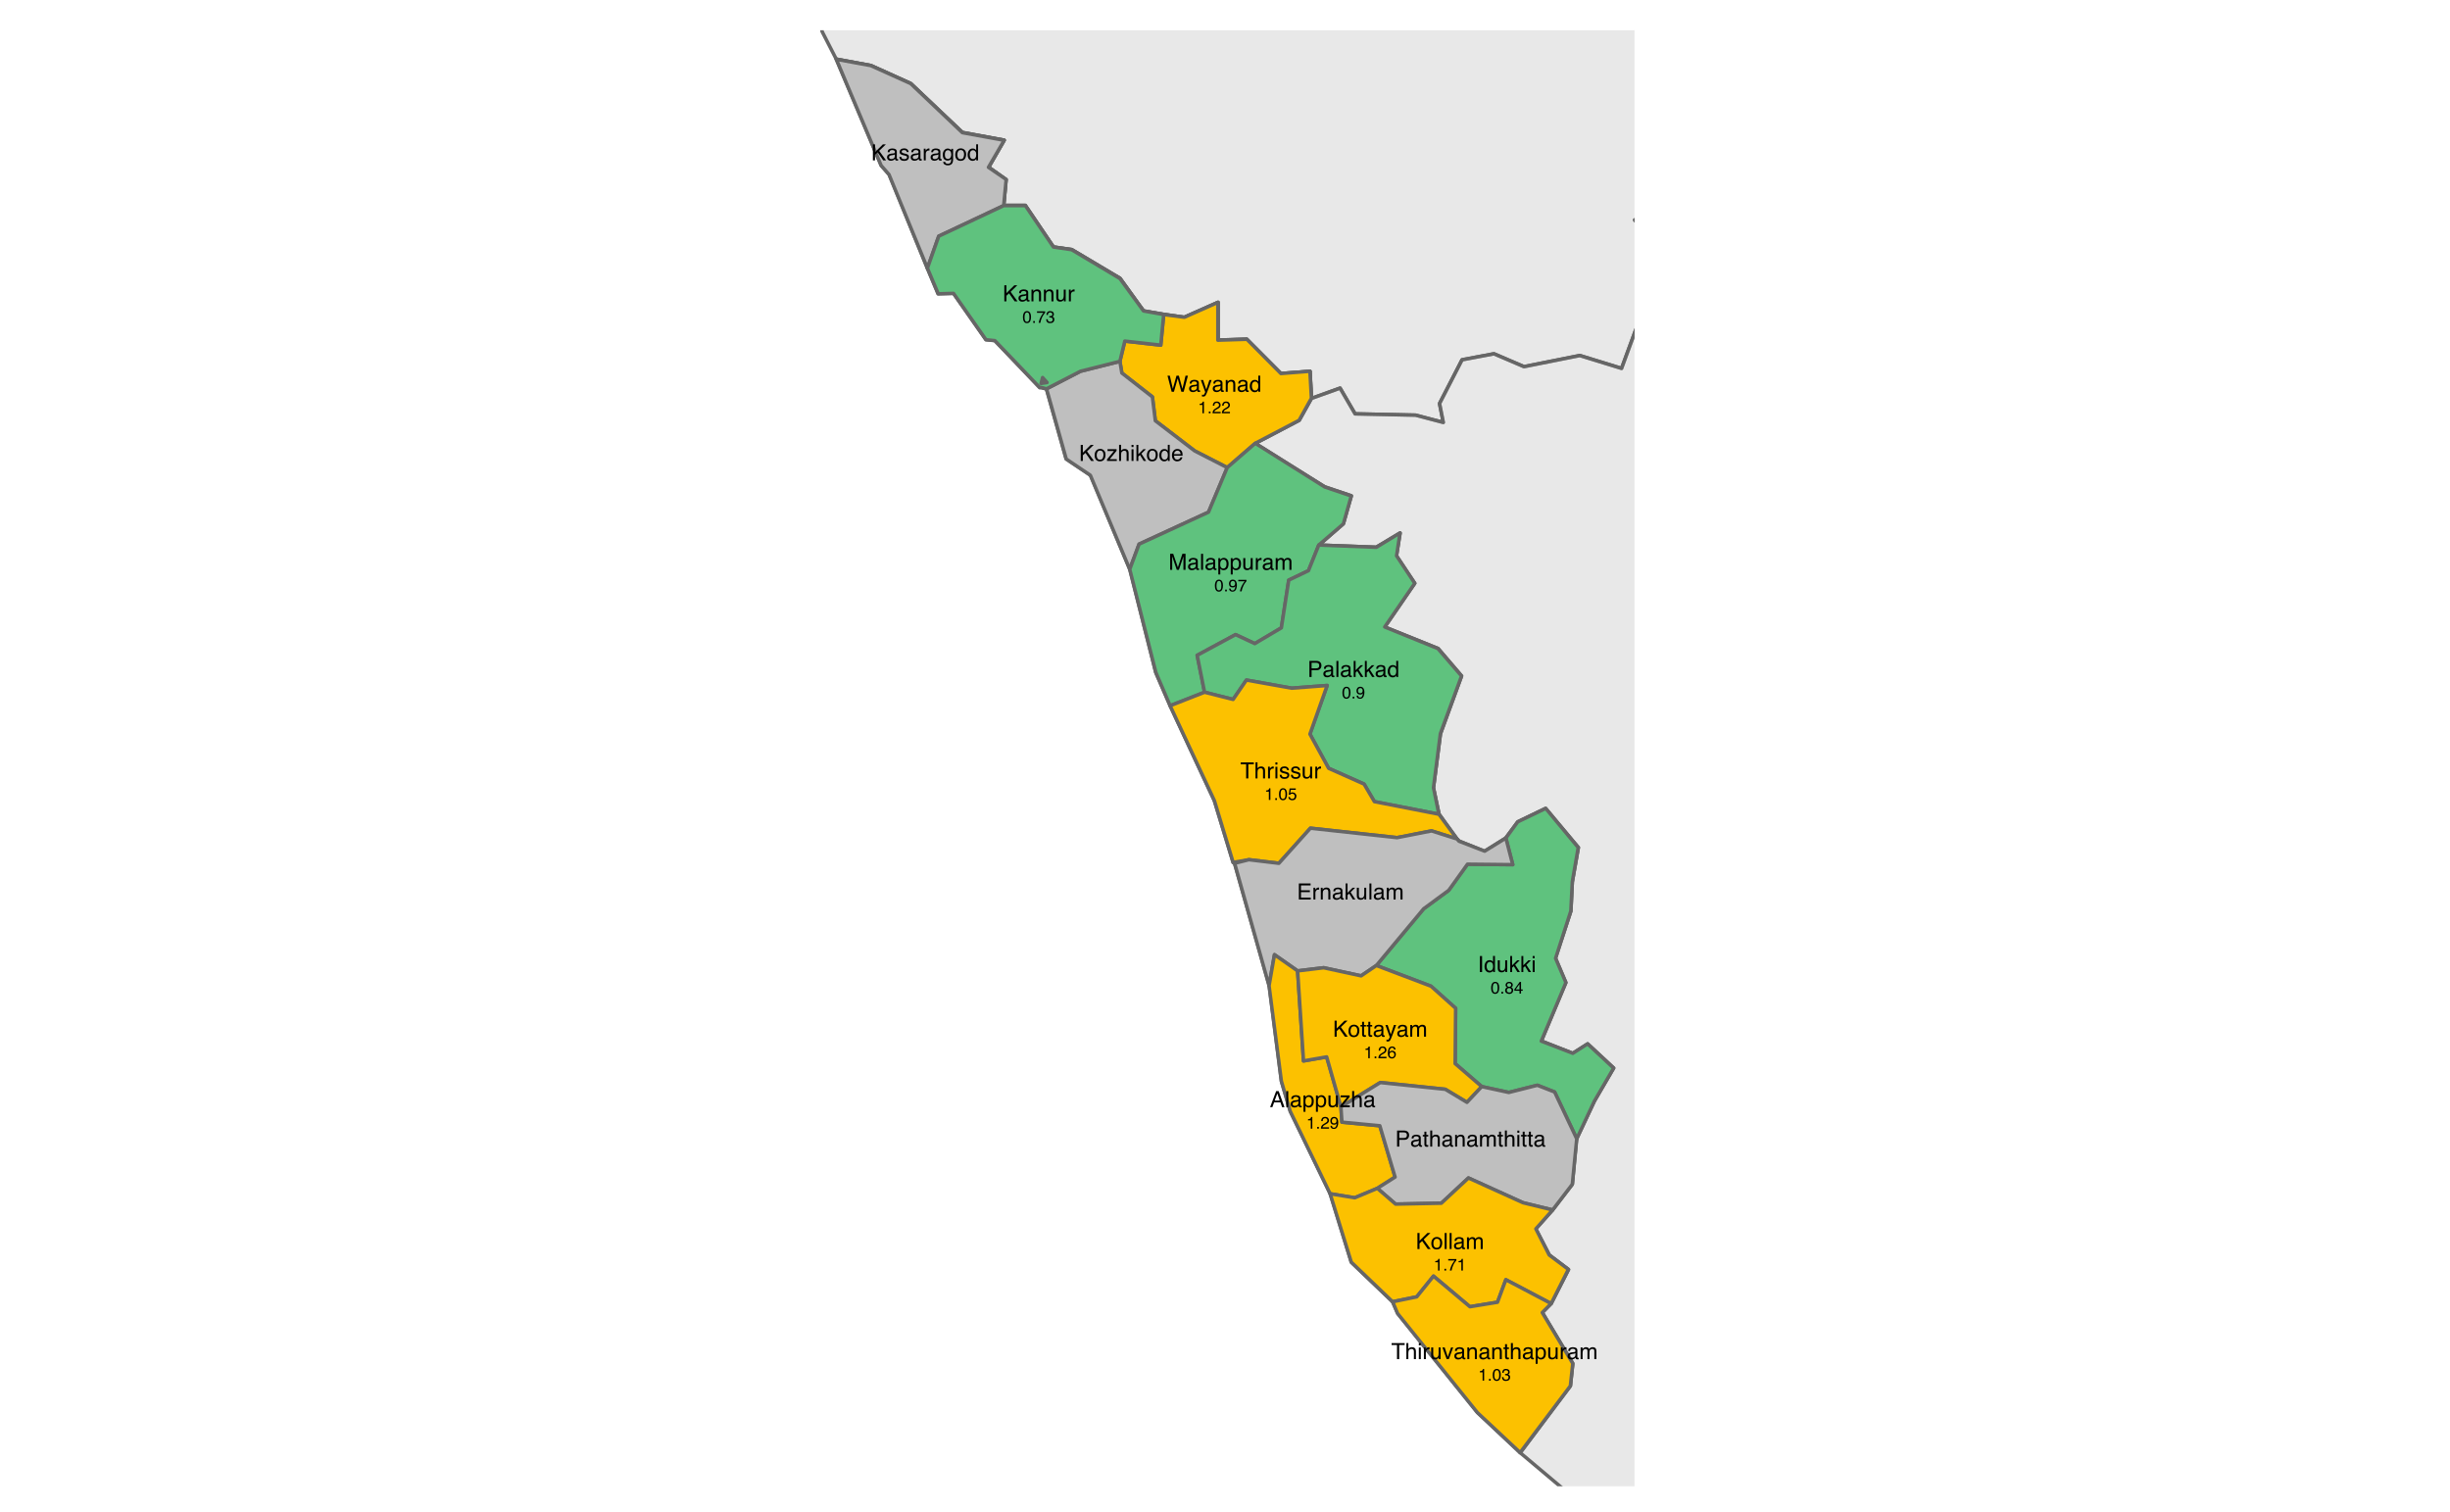 <?xml version="1.0" encoding="UTF-8"?>
<svg xmlns="http://www.w3.org/2000/svg" xmlns:xlink="http://www.w3.org/1999/xlink" width="525pt" height="324pt" viewBox="0 0 525 324" version="1.1">
<defs>
<g>
<symbol overflow="visible" id="glyph0-0">
<path style="stroke:none;" d="M 0.156 0 L 0.156 -3.438 L 2.891 -3.438 L 2.891 0 Z M 2.453 -0.438 L 2.453 -3.016 L 0.578 -3.016 L 0.578 -0.438 Z M 2.453 -0.438 "/>
</symbol>
<symbol overflow="visible" id="glyph0-1">
<path style="stroke:none;" d="M 0.359 -3.438 L 0.812 -3.438 L 0.812 -1.766 L 2.5 -3.438 L 3.141 -3.438 L 1.703 -2.047 L 3.188 0 L 2.578 0 L 1.375 -1.719 L 0.812 -1.203 L 0.812 0 L 0.359 0 Z M 0.359 -3.438 "/>
</symbol>
<symbol overflow="visible" id="glyph0-2">
<path style="stroke:none;" d="M 1.359 -2.562 C 1.535 -2.562 1.707 -2.52 1.875 -2.438 C 2.039 -2.352 2.164 -2.242 2.25 -2.109 C 2.332 -1.984 2.391 -1.836 2.422 -1.672 C 2.441 -1.555 2.453 -1.375 2.453 -1.125 L 0.625 -1.125 C 0.625 -0.863 0.68 -0.656 0.797 -0.5 C 0.91 -0.352 1.086 -0.281 1.328 -0.281 C 1.547 -0.281 1.719 -0.352 1.844 -0.5 C 1.926 -0.582 1.984 -0.676 2.016 -0.781 L 2.422 -0.781 C 2.41 -0.695 2.375 -0.598 2.312 -0.484 C 2.25 -0.367 2.18 -0.273 2.109 -0.203 C 1.984 -0.078 1.82 0.004 1.625 0.047 C 1.531 0.078 1.414 0.094 1.281 0.094 C 0.969 0.094 0.703 -0.02 0.484 -0.25 C 0.273 -0.477 0.172 -0.797 0.172 -1.203 C 0.172 -1.609 0.281 -1.938 0.5 -2.188 C 0.719 -2.438 1.004 -2.562 1.359 -2.562 Z M 2.031 -1.453 C 2.008 -1.641 1.969 -1.785 1.906 -1.891 C 1.789 -2.098 1.598 -2.203 1.328 -2.203 C 1.129 -2.203 0.961 -2.129 0.828 -1.984 C 0.703 -1.848 0.633 -1.672 0.625 -1.453 Z M 1.312 -2.562 Z M 1.312 -2.562 "/>
</symbol>
<symbol overflow="visible" id="glyph0-3">
<path style="stroke:none;" d="M 0.328 -2.516 L 0.719 -2.516 L 0.719 -2.078 C 0.75 -2.16 0.828 -2.258 0.953 -2.375 C 1.086 -2.5 1.238 -2.562 1.406 -2.562 C 1.414 -2.562 1.426 -2.562 1.438 -2.562 C 1.457 -2.562 1.492 -2.555 1.547 -2.547 L 1.547 -2.109 C 1.516 -2.109 1.488 -2.109 1.469 -2.109 C 1.445 -2.117 1.426 -2.125 1.406 -2.125 C 1.188 -2.125 1.02 -2.051 0.906 -1.906 C 0.801 -1.77 0.75 -1.613 0.75 -1.438 L 0.75 0 L 0.328 0 Z M 0.328 -2.516 "/>
</symbol>
<symbol overflow="visible" id="glyph0-4">
<path style="stroke:none;" d="M 0.625 -0.672 C 0.625 -0.547 0.672 -0.445 0.766 -0.375 C 0.859 -0.312 0.961 -0.281 1.078 -0.281 C 1.223 -0.281 1.367 -0.312 1.516 -0.375 C 1.742 -0.488 1.859 -0.676 1.859 -0.938 L 1.859 -1.281 C 1.805 -1.25 1.738 -1.219 1.656 -1.188 C 1.582 -1.164 1.504 -1.148 1.422 -1.141 L 1.172 -1.109 C 1.016 -1.086 0.898 -1.055 0.828 -1.016 C 0.691 -0.941 0.625 -0.828 0.625 -0.672 Z M 1.656 -1.516 C 1.75 -1.523 1.812 -1.566 1.844 -1.641 C 1.863 -1.68 1.875 -1.734 1.875 -1.797 C 1.875 -1.941 1.82 -2.047 1.719 -2.109 C 1.613 -2.18 1.469 -2.219 1.281 -2.219 C 1.062 -2.219 0.906 -2.156 0.812 -2.031 C 0.758 -1.969 0.727 -1.875 0.719 -1.75 L 0.328 -1.75 C 0.328 -2.051 0.422 -2.258 0.609 -2.375 C 0.805 -2.5 1.035 -2.562 1.297 -2.562 C 1.586 -2.562 1.828 -2.508 2.016 -2.406 C 2.191 -2.289 2.281 -2.113 2.281 -1.875 L 2.281 -0.438 C 2.281 -0.383 2.289 -0.344 2.312 -0.312 C 2.332 -0.289 2.367 -0.281 2.422 -0.281 C 2.441 -0.281 2.461 -0.281 2.484 -0.281 C 2.516 -0.289 2.539 -0.297 2.562 -0.297 L 2.562 0.016 C 2.5 0.035 2.445 0.047 2.406 0.047 C 2.375 0.047 2.332 0.047 2.281 0.047 C 2.133 0.047 2.023 0 1.953 -0.094 C 1.922 -0.156 1.898 -0.234 1.891 -0.328 C 1.797 -0.211 1.672 -0.113 1.516 -0.031 C 1.359 0.039 1.18 0.078 0.984 0.078 C 0.754 0.078 0.562 0.008 0.406 -0.125 C 0.258 -0.27 0.188 -0.445 0.188 -0.656 C 0.188 -0.883 0.258 -1.062 0.406 -1.188 C 0.551 -1.32 0.742 -1.406 0.984 -1.438 Z M 1.297 -2.562 Z M 1.297 -2.562 "/>
</symbol>
<symbol overflow="visible" id="glyph0-5">
<path style="stroke:none;" d="M 0.328 -3.438 L 0.75 -3.438 L 0.75 0 L 0.328 0 Z M 0.328 -3.438 "/>
</symbol>
<symbol overflow="visible" id="glyph0-6">
<path style="stroke:none;" d="M 0.562 -0.781 C 0.57 -0.645 0.609 -0.539 0.672 -0.469 C 0.773 -0.332 0.957 -0.266 1.219 -0.266 C 1.375 -0.266 1.508 -0.297 1.625 -0.359 C 1.75 -0.43 1.812 -0.535 1.812 -0.672 C 1.812 -0.785 1.766 -0.867 1.672 -0.922 C 1.609 -0.953 1.484 -0.992 1.297 -1.047 L 0.969 -1.125 C 0.758 -1.176 0.602 -1.234 0.5 -1.297 C 0.312 -1.41 0.219 -1.57 0.219 -1.781 C 0.219 -2.02 0.301 -2.211 0.469 -2.359 C 0.645 -2.504 0.879 -2.578 1.172 -2.578 C 1.547 -2.578 1.816 -2.461 1.984 -2.234 C 2.086 -2.098 2.141 -1.945 2.141 -1.781 L 1.75 -1.781 C 1.738 -1.883 1.703 -1.973 1.641 -2.047 C 1.547 -2.16 1.379 -2.219 1.141 -2.219 C 0.984 -2.219 0.863 -2.188 0.781 -2.125 C 0.695 -2.062 0.656 -1.977 0.656 -1.875 C 0.656 -1.77 0.707 -1.688 0.812 -1.625 C 0.875 -1.582 0.969 -1.547 1.094 -1.516 L 1.375 -1.453 C 1.676 -1.379 1.879 -1.305 1.984 -1.234 C 2.141 -1.129 2.219 -0.957 2.219 -0.719 C 2.219 -0.5 2.133 -0.305 1.969 -0.141 C 1.801 0.016 1.547 0.094 1.203 0.094 C 0.828 0.094 0.562 0.008 0.406 -0.156 C 0.25 -0.32 0.164 -0.531 0.156 -0.781 Z M 1.188 -2.562 Z M 1.188 -2.562 "/>
</symbol>
<symbol overflow="visible" id="glyph0-7">
<path style="stroke:none;" d="M 1.188 -2.547 C 1.383 -2.547 1.555 -2.5 1.703 -2.406 C 1.785 -2.352 1.867 -2.273 1.953 -2.172 L 1.953 -2.484 L 2.344 -2.484 L 2.344 -0.203 C 2.344 0.117 2.297 0.367 2.203 0.547 C 2.023 0.891 1.691 1.062 1.203 1.062 C 0.941 1.062 0.719 1 0.531 0.875 C 0.344 0.758 0.238 0.57 0.219 0.312 L 0.656 0.312 C 0.664 0.426 0.703 0.516 0.766 0.578 C 0.859 0.672 1.008 0.719 1.219 0.719 C 1.539 0.719 1.754 0.602 1.859 0.375 C 1.91 0.238 1.938 0 1.938 -0.344 C 1.852 -0.219 1.75 -0.125 1.625 -0.062 C 1.508 0 1.352 0.031 1.156 0.031 C 0.883 0.031 0.645 -0.062 0.438 -0.25 C 0.238 -0.445 0.141 -0.77 0.141 -1.219 C 0.141 -1.633 0.242 -1.957 0.453 -2.188 C 0.66 -2.426 0.906 -2.547 1.188 -2.547 Z M 1.953 -1.266 C 1.953 -1.578 1.883 -1.805 1.75 -1.953 C 1.625 -2.109 1.461 -2.188 1.266 -2.188 C 0.973 -2.188 0.77 -2.047 0.656 -1.766 C 0.602 -1.617 0.578 -1.426 0.578 -1.188 C 0.578 -0.895 0.633 -0.676 0.75 -0.531 C 0.863 -0.383 1.016 -0.312 1.203 -0.312 C 1.516 -0.312 1.727 -0.445 1.844 -0.719 C 1.914 -0.875 1.953 -1.055 1.953 -1.266 Z M 1.25 -2.562 Z M 1.25 -2.562 "/>
</symbol>
<symbol overflow="visible" id="glyph0-8">
<path style="stroke:none;" d="M 1.297 -0.266 C 1.578 -0.266 1.77 -0.367 1.875 -0.578 C 1.977 -0.797 2.031 -1.035 2.031 -1.297 C 2.031 -1.523 1.992 -1.711 1.922 -1.859 C 1.805 -2.098 1.602 -2.219 1.312 -2.219 C 1.051 -2.219 0.863 -2.117 0.75 -1.922 C 0.633 -1.723 0.578 -1.484 0.578 -1.203 C 0.578 -0.941 0.633 -0.719 0.75 -0.531 C 0.863 -0.352 1.047 -0.266 1.297 -0.266 Z M 1.328 -2.578 C 1.648 -2.578 1.922 -2.469 2.141 -2.25 C 2.359 -2.039 2.469 -1.727 2.469 -1.312 C 2.469 -0.906 2.367 -0.566 2.172 -0.297 C 1.984 -0.035 1.68 0.094 1.266 0.094 C 0.922 0.094 0.645 -0.02 0.438 -0.25 C 0.238 -0.488 0.141 -0.805 0.141 -1.203 C 0.141 -1.617 0.242 -1.953 0.453 -2.203 C 0.672 -2.453 0.961 -2.578 1.328 -2.578 Z M 1.312 -2.562 Z M 1.312 -2.562 "/>
</symbol>
<symbol overflow="visible" id="glyph0-9">
<path style="stroke:none;" d="M 0.578 -1.219 C 0.578 -0.957 0.633 -0.734 0.75 -0.547 C 0.863 -0.367 1.047 -0.281 1.297 -0.281 C 1.492 -0.281 1.656 -0.363 1.781 -0.531 C 1.906 -0.695 1.969 -0.938 1.969 -1.25 C 1.969 -1.57 1.898 -1.805 1.766 -1.953 C 1.641 -2.109 1.484 -2.188 1.297 -2.188 C 1.078 -2.188 0.898 -2.102 0.766 -1.938 C 0.641 -1.781 0.578 -1.539 0.578 -1.219 Z M 1.203 -2.547 C 1.398 -2.547 1.562 -2.508 1.688 -2.438 C 1.77 -2.383 1.859 -2.301 1.953 -2.188 L 1.953 -3.453 L 2.359 -3.453 L 2.359 0 L 1.969 0 L 1.969 -0.344 C 1.875 -0.188 1.758 -0.07 1.625 0 C 1.488 0.062 1.336 0.094 1.172 0.094 C 0.891 0.094 0.645 -0.02 0.438 -0.25 C 0.227 -0.488 0.125 -0.805 0.125 -1.203 C 0.125 -1.566 0.219 -1.879 0.406 -2.141 C 0.594 -2.41 0.859 -2.547 1.203 -2.547 Z M 1.203 -2.547 "/>
</symbol>
<symbol overflow="visible" id="glyph0-10">
<path style="stroke:none;" d="M 0.594 -3.438 L 1.234 -0.641 L 2.016 -3.438 L 2.531 -3.438 L 3.297 -0.641 L 3.953 -3.438 L 4.469 -3.438 L 3.562 0 L 3.062 0 L 2.281 -2.859 L 1.469 0 L 0.984 0 L 0.094 -3.438 Z M 0.594 -3.438 "/>
</symbol>
<symbol overflow="visible" id="glyph0-11">
<path style="stroke:none;" d="M 1.875 -2.516 L 2.344 -2.516 C 2.281 -2.348 2.148 -1.977 1.953 -1.406 C 1.797 -0.977 1.664 -0.629 1.562 -0.359 C 1.32 0.285 1.148 0.676 1.047 0.812 C 0.941 0.957 0.77 1.031 0.531 1.031 C 0.469 1.031 0.422 1.023 0.391 1.016 C 0.359 1.016 0.32 1.008 0.281 1 L 0.281 0.609 C 0.352 0.629 0.406 0.641 0.438 0.641 C 0.469 0.648 0.492 0.656 0.516 0.656 C 0.598 0.656 0.656 0.641 0.688 0.609 C 0.727 0.586 0.758 0.555 0.781 0.516 C 0.789 0.504 0.816 0.441 0.859 0.328 C 0.91 0.211 0.953 0.129 0.984 0.078 L 0.047 -2.516 L 0.531 -2.516 L 1.203 -0.469 Z M 1.203 -2.562 Z M 1.203 -2.562 "/>
</symbol>
<symbol overflow="visible" id="glyph0-12">
<path style="stroke:none;" d="M 0.312 -2.516 L 0.703 -2.516 L 0.703 -2.156 C 0.828 -2.301 0.953 -2.406 1.078 -2.469 C 1.211 -2.531 1.363 -2.562 1.531 -2.562 C 1.883 -2.562 2.125 -2.438 2.25 -2.188 C 2.32 -2.051 2.359 -1.859 2.359 -1.609 L 2.359 0 L 1.922 0 L 1.922 -1.578 C 1.922 -1.734 1.898 -1.859 1.859 -1.953 C 1.785 -2.109 1.648 -2.188 1.453 -2.188 C 1.348 -2.188 1.266 -2.176 1.203 -2.156 C 1.086 -2.125 0.988 -2.055 0.906 -1.953 C 0.832 -1.867 0.785 -1.781 0.766 -1.688 C 0.742 -1.602 0.734 -1.477 0.734 -1.312 L 0.734 0 L 0.312 0 Z M 1.297 -2.562 Z M 1.297 -2.562 "/>
</symbol>
<symbol overflow="visible" id="glyph0-13">
<path style="stroke:none;" d="M 0.125 -0.328 L 1.609 -2.125 L 0.234 -2.125 L 0.234 -2.516 L 2.172 -2.516 L 2.172 -2.172 L 0.703 -0.375 L 2.219 -0.375 L 2.219 0 L 0.125 0 Z M 1.203 -2.562 Z M 1.203 -2.562 "/>
</symbol>
<symbol overflow="visible" id="glyph0-14">
<path style="stroke:none;" d="M 0.312 -3.453 L 0.734 -3.453 L 0.734 -2.172 C 0.828 -2.297 0.914 -2.383 1 -2.438 C 1.133 -2.52 1.305 -2.562 1.516 -2.562 C 1.867 -2.562 2.113 -2.438 2.25 -2.188 C 2.32 -2.051 2.359 -1.859 2.359 -1.609 L 2.359 0 L 1.922 0 L 1.922 -1.578 C 1.922 -1.766 1.895 -1.898 1.844 -1.984 C 1.77 -2.117 1.629 -2.188 1.422 -2.188 C 1.242 -2.188 1.082 -2.125 0.938 -2 C 0.801 -1.883 0.734 -1.66 0.734 -1.328 L 0.734 0 L 0.312 0 Z M 0.312 -3.453 "/>
</symbol>
<symbol overflow="visible" id="glyph0-15">
<path style="stroke:none;" d="M 0.312 -2.5 L 0.734 -2.5 L 0.734 0 L 0.312 0 Z M 0.312 -3.438 L 0.734 -3.438 L 0.734 -2.969 L 0.312 -2.969 Z M 0.312 -3.438 "/>
</symbol>
<symbol overflow="visible" id="glyph0-16">
<path style="stroke:none;" d="M 0.297 -3.438 L 0.703 -3.438 L 0.703 -1.438 L 1.781 -2.516 L 2.328 -2.516 L 1.359 -1.562 L 2.375 0 L 1.844 0 L 1.062 -1.266 L 0.703 -0.938 L 0.703 0 L 0.297 0 Z M 0.297 -3.438 "/>
</symbol>
<symbol overflow="visible" id="glyph0-17">
<path style="stroke:none;" d="M 0.359 -3.438 L 1.016 -3.438 L 2.016 -0.531 L 2.984 -3.438 L 3.656 -3.438 L 3.656 0 L 3.203 0 L 3.203 -2.031 C 3.203 -2.102 3.203 -2.219 3.203 -2.375 C 3.211 -2.539 3.219 -2.719 3.219 -2.906 L 2.234 0 L 1.781 0 L 0.781 -2.906 L 0.781 -2.797 C 0.781 -2.711 0.781 -2.582 0.781 -2.406 C 0.789 -2.238 0.797 -2.113 0.797 -2.031 L 0.797 0 L 0.359 0 Z M 0.359 -3.438 "/>
</symbol>
<symbol overflow="visible" id="glyph0-18">
<path style="stroke:none;" d="M 1.375 -0.281 C 1.562 -0.281 1.719 -0.363 1.844 -0.531 C 1.977 -0.695 2.047 -0.941 2.047 -1.266 C 2.047 -1.461 2.02 -1.633 1.969 -1.781 C 1.852 -2.062 1.656 -2.203 1.375 -2.203 C 1.082 -2.203 0.879 -2.055 0.766 -1.766 C 0.711 -1.609 0.688 -1.41 0.688 -1.172 C 0.688 -0.973 0.711 -0.805 0.766 -0.672 C 0.879 -0.41 1.082 -0.281 1.375 -0.281 Z M 0.281 -2.5 L 0.688 -2.5 L 0.688 -2.172 C 0.77 -2.273 0.863 -2.359 0.969 -2.422 C 1.102 -2.516 1.27 -2.562 1.469 -2.562 C 1.75 -2.562 1.988 -2.453 2.188 -2.234 C 2.383 -2.023 2.484 -1.719 2.484 -1.312 C 2.484 -0.758 2.344 -0.367 2.062 -0.141 C 1.875 0.004 1.66 0.078 1.422 0.078 C 1.234 0.078 1.078 0.035 0.953 -0.047 C 0.879 -0.086 0.797 -0.164 0.703 -0.281 L 0.703 1 L 0.281 1 Z M 0.281 -2.5 "/>
</symbol>
<symbol overflow="visible" id="glyph0-19">
<path style="stroke:none;" d="M 0.734 -2.516 L 0.734 -0.844 C 0.734 -0.719 0.754 -0.613 0.797 -0.531 C 0.867 -0.375 1.004 -0.297 1.203 -0.297 C 1.504 -0.297 1.707 -0.43 1.812 -0.703 C 1.863 -0.836 1.891 -1.031 1.891 -1.281 L 1.891 -2.516 L 2.312 -2.516 L 2.312 0 L 1.922 0 L 1.922 -0.375 C 1.867 -0.281 1.801 -0.195 1.719 -0.125 C 1.562 0 1.367 0.062 1.141 0.062 C 0.773 0.062 0.531 -0.055 0.406 -0.297 C 0.332 -0.422 0.297 -0.586 0.297 -0.797 L 0.297 -2.516 Z M 1.312 -2.562 Z M 1.312 -2.562 "/>
</symbol>
<symbol overflow="visible" id="glyph0-20">
<path style="stroke:none;" d="M 0.312 -2.516 L 0.719 -2.516 L 0.719 -2.156 C 0.82 -2.281 0.914 -2.367 1 -2.422 C 1.133 -2.516 1.289 -2.562 1.469 -2.562 C 1.664 -2.562 1.828 -2.516 1.953 -2.422 C 2.023 -2.359 2.086 -2.273 2.141 -2.172 C 2.234 -2.305 2.344 -2.406 2.469 -2.469 C 2.594 -2.531 2.734 -2.562 2.891 -2.562 C 3.234 -2.562 3.469 -2.441 3.594 -2.203 C 3.656 -2.066 3.688 -1.891 3.688 -1.672 L 3.688 0 L 3.25 0 L 3.25 -1.75 C 3.25 -1.914 3.207 -2.031 3.125 -2.094 C 3.039 -2.156 2.938 -2.188 2.812 -2.188 C 2.645 -2.188 2.5 -2.129 2.375 -2.016 C 2.258 -1.898 2.203 -1.711 2.203 -1.453 L 2.203 0 L 1.781 0 L 1.781 -1.641 C 1.781 -1.805 1.758 -1.93 1.719 -2.016 C 1.656 -2.129 1.535 -2.188 1.359 -2.188 C 1.203 -2.188 1.055 -2.125 0.922 -2 C 0.797 -1.875 0.734 -1.648 0.734 -1.328 L 0.734 0 L 0.312 0 Z M 0.312 -2.516 "/>
</symbol>
<symbol overflow="visible" id="glyph0-21">
<path style="stroke:none;" d="M 0.406 -3.438 L 1.953 -3.438 C 2.266 -3.438 2.516 -3.348 2.703 -3.172 C 2.891 -3.004 2.984 -2.766 2.984 -2.453 C 2.984 -2.18 2.898 -1.945 2.734 -1.75 C 2.566 -1.551 2.305 -1.453 1.953 -1.453 L 0.875 -1.453 L 0.875 0 L 0.406 0 Z M 2.516 -2.453 C 2.516 -2.703 2.422 -2.875 2.234 -2.969 C 2.129 -3.02 1.984 -3.047 1.797 -3.047 L 0.875 -3.047 L 0.875 -1.844 L 1.797 -1.844 C 2.016 -1.844 2.188 -1.883 2.312 -1.969 C 2.445 -2.062 2.516 -2.223 2.516 -2.453 Z M 2.516 -2.453 "/>
</symbol>
<symbol overflow="visible" id="glyph0-22">
<path style="stroke:none;" d="M 2.875 -3.438 L 2.875 -3.031 L 1.703 -3.031 L 1.703 0 L 1.234 0 L 1.234 -3.031 L 0.078 -3.031 L 0.078 -3.438 Z M 2.875 -3.438 "/>
</symbol>
<symbol overflow="visible" id="glyph0-23">
<path style="stroke:none;" d="M 0.469 -3.438 L 0.938 -3.438 L 0.938 0 L 0.469 0 Z M 0.469 -3.438 "/>
</symbol>
<symbol overflow="visible" id="glyph0-24">
<path style="stroke:none;" d="M 0.406 -3.438 L 2.922 -3.438 L 2.922 -3.016 L 0.859 -3.016 L 0.859 -1.969 L 2.766 -1.969 L 2.766 -1.578 L 0.859 -1.578 L 0.859 -0.406 L 2.953 -0.406 L 2.953 0 L 0.406 0 Z M 1.688 -3.438 Z M 1.688 -3.438 "/>
</symbol>
<symbol overflow="visible" id="glyph0-25">
<path style="stroke:none;" d="M 2.125 -1.406 L 1.609 -2.938 L 1.047 -1.406 Z M 1.359 -3.438 L 1.891 -3.438 L 3.141 0 L 2.625 0 L 2.281 -1.031 L 0.922 -1.031 L 0.547 0 L 0.062 0 Z M 1.359 -3.438 "/>
</symbol>
<symbol overflow="visible" id="glyph0-26">
<path style="stroke:none;" d="M 0.391 -3.203 L 0.812 -3.203 L 0.812 -2.516 L 1.219 -2.516 L 1.219 -2.172 L 0.812 -2.172 L 0.812 -0.531 C 0.812 -0.438 0.844 -0.375 0.906 -0.344 C 0.938 -0.332 0.992 -0.328 1.078 -0.328 C 1.098 -0.328 1.117 -0.328 1.141 -0.328 C 1.16 -0.328 1.188 -0.328 1.219 -0.328 L 1.219 0 C 1.164 0.008 1.113 0.02 1.062 0.031 C 1.008 0.039 0.957 0.047 0.906 0.047 C 0.707 0.047 0.57 -0.004 0.5 -0.109 C 0.426 -0.211 0.391 -0.344 0.391 -0.5 L 0.391 -2.172 L 0.047 -2.172 L 0.047 -2.516 L 0.391 -2.516 Z M 0.391 -3.203 "/>
</symbol>
<symbol overflow="visible" id="glyph0-27">
<path style="stroke:none;" d="M 0.516 -2.516 L 1.188 -0.469 L 1.891 -2.516 L 2.344 -2.516 L 1.406 0 L 0.953 0 L 0.031 -2.516 Z M 0.516 -2.516 "/>
</symbol>
<symbol overflow="visible" id="glyph1-0">
<path style="stroke:none;" d="M 0.109 0 L 0.109 -2.578 L 2.156 -2.578 L 2.156 0 Z M 1.844 -0.328 L 1.844 -2.25 L 0.438 -2.25 L 0.438 -0.328 Z M 1.844 -0.328 "/>
</symbol>
<symbol overflow="visible" id="glyph1-1">
<path style="stroke:none;" d="M 0.344 -1.781 L 0.344 -2.016 C 0.57 -2.047 0.727 -2.086 0.812 -2.141 C 0.906 -2.191 0.973 -2.312 1.016 -2.5 L 1.266 -2.5 L 1.266 0 L 0.938 0 L 0.938 -1.781 Z M 0.344 -1.781 "/>
</symbol>
<symbol overflow="visible" id="glyph1-2">
<path style="stroke:none;" d="M 0.312 -0.375 L 0.672 -0.375 L 0.672 0 L 0.312 0 Z M 0.312 -0.375 "/>
</symbol>
<symbol overflow="visible" id="glyph1-3">
<path style="stroke:none;" d="M 0.109 0 C 0.117 -0.219 0.16 -0.406 0.234 -0.562 C 0.316 -0.727 0.473 -0.875 0.703 -1 L 1.031 -1.203 C 1.188 -1.285 1.297 -1.359 1.359 -1.422 C 1.453 -1.516 1.5 -1.625 1.5 -1.75 C 1.5 -1.895 1.453 -2.008 1.359 -2.094 C 1.273 -2.188 1.16 -2.234 1.016 -2.234 C 0.797 -2.234 0.645 -2.148 0.562 -1.984 C 0.52 -1.898 0.5 -1.781 0.5 -1.625 L 0.172 -1.625 C 0.172 -1.844 0.211 -2.02 0.297 -2.156 C 0.43 -2.395 0.672 -2.516 1.016 -2.516 C 1.305 -2.516 1.516 -2.438 1.641 -2.281 C 1.773 -2.133 1.844 -1.961 1.844 -1.766 C 1.844 -1.566 1.773 -1.395 1.641 -1.25 C 1.555 -1.164 1.41 -1.066 1.203 -0.953 L 0.953 -0.812 C 0.836 -0.75 0.75 -0.691 0.688 -0.641 C 0.57 -0.535 0.5 -0.422 0.469 -0.297 L 1.844 -0.297 L 1.844 0 Z M 0.109 0 "/>
</symbol>
<symbol overflow="visible" id="glyph1-4">
<path style="stroke:none;" d="M 0.969 -2.516 C 1.289 -2.516 1.523 -2.379 1.672 -2.109 C 1.785 -1.898 1.844 -1.617 1.844 -1.266 C 1.844 -0.922 1.789 -0.633 1.688 -0.406 C 1.539 -0.094 1.301 0.062 0.969 0.062 C 0.664 0.062 0.441 -0.066 0.297 -0.328 C 0.172 -0.547 0.109 -0.836 0.109 -1.203 C 0.109 -1.492 0.145 -1.738 0.219 -1.938 C 0.363 -2.32 0.613 -2.516 0.969 -2.516 Z M 0.969 -0.219 C 1.133 -0.219 1.266 -0.289 1.359 -0.438 C 1.453 -0.582 1.5 -0.852 1.5 -1.25 C 1.5 -1.531 1.461 -1.766 1.391 -1.953 C 1.328 -2.141 1.191 -2.234 0.984 -2.234 C 0.805 -2.234 0.672 -2.145 0.578 -1.969 C 0.492 -1.789 0.453 -1.531 0.453 -1.188 C 0.453 -0.938 0.477 -0.734 0.531 -0.578 C 0.613 -0.336 0.758 -0.219 0.969 -0.219 Z M 0.969 -0.219 "/>
</symbol>
<symbol overflow="visible" id="glyph1-5">
<path style="stroke:none;" d="M 0.484 -0.609 C 0.484 -0.43 0.547 -0.312 0.672 -0.25 C 0.742 -0.207 0.816 -0.188 0.891 -0.188 C 1.047 -0.188 1.176 -0.25 1.281 -0.375 C 1.383 -0.5 1.461 -0.754 1.516 -1.141 C 1.441 -1.035 1.352 -0.957 1.25 -0.906 C 1.145 -0.863 1.035 -0.844 0.922 -0.844 C 0.672 -0.844 0.473 -0.914 0.328 -1.062 C 0.191 -1.219 0.125 -1.414 0.125 -1.656 C 0.125 -1.883 0.191 -2.082 0.328 -2.25 C 0.473 -2.426 0.68 -2.516 0.953 -2.516 C 1.316 -2.516 1.566 -2.348 1.703 -2.016 C 1.785 -1.836 1.828 -1.613 1.828 -1.344 C 1.828 -1.031 1.781 -0.754 1.688 -0.516 C 1.531 -0.129 1.27 0.062 0.906 0.062 C 0.664 0.062 0.477 0 0.344 -0.125 C 0.219 -0.25 0.156 -0.41 0.156 -0.609 Z M 0.953 -1.125 C 1.078 -1.125 1.191 -1.164 1.297 -1.25 C 1.398 -1.332 1.453 -1.473 1.453 -1.672 C 1.453 -1.859 1.406 -2 1.312 -2.094 C 1.219 -2.188 1.098 -2.234 0.953 -2.234 C 0.805 -2.234 0.688 -2.18 0.594 -2.078 C 0.5 -1.973 0.453 -1.832 0.453 -1.656 C 0.453 -1.488 0.488 -1.359 0.562 -1.266 C 0.645 -1.172 0.773 -1.125 0.953 -1.125 Z M 0.953 -1.125 "/>
</symbol>
<symbol overflow="visible" id="glyph1-6">
<path style="stroke:none;" d="M 1.875 -2.469 L 1.875 -2.188 C 1.801 -2.113 1.695 -1.977 1.562 -1.781 C 1.426 -1.594 1.305 -1.383 1.203 -1.156 C 1.098 -0.938 1.02 -0.738 0.969 -0.562 C 0.938 -0.445 0.895 -0.258 0.844 0 L 0.484 0 C 0.566 -0.477 0.742 -0.957 1.016 -1.438 C 1.172 -1.707 1.336 -1.945 1.516 -2.156 L 0.125 -2.156 L 0.125 -2.469 Z M 1.875 -2.469 "/>
</symbol>
<symbol overflow="visible" id="glyph1-7">
<path style="stroke:none;" d="M 0.438 -0.641 C 0.457 -0.461 0.539 -0.336 0.688 -0.266 C 0.77 -0.234 0.859 -0.219 0.953 -0.219 C 1.141 -0.219 1.273 -0.273 1.359 -0.391 C 1.453 -0.516 1.5 -0.648 1.5 -0.797 C 1.5 -0.961 1.445 -1.094 1.344 -1.188 C 1.238 -1.289 1.109 -1.344 0.953 -1.344 C 0.848 -1.344 0.754 -1.32 0.672 -1.281 C 0.598 -1.238 0.535 -1.18 0.484 -1.109 L 0.203 -1.125 L 0.391 -2.469 L 1.703 -2.469 L 1.703 -2.172 L 0.641 -2.172 L 0.531 -1.469 C 0.582 -1.508 0.633 -1.539 0.688 -1.562 C 0.781 -1.602 0.891 -1.625 1.016 -1.625 C 1.242 -1.625 1.438 -1.547 1.594 -1.391 C 1.758 -1.242 1.844 -1.062 1.844 -0.844 C 1.844 -0.602 1.77 -0.391 1.625 -0.203 C 1.477 -0.023 1.242 0.062 0.922 0.062 C 0.711 0.062 0.531 0.004 0.375 -0.109 C 0.219 -0.223 0.129 -0.398 0.109 -0.641 Z M 0.438 -0.641 "/>
</symbol>
<symbol overflow="visible" id="glyph1-8">
<path style="stroke:none;" d="M 0.984 -1.453 C 1.117 -1.453 1.223 -1.488 1.297 -1.562 C 1.379 -1.645 1.422 -1.742 1.422 -1.859 C 1.422 -1.953 1.383 -2.035 1.312 -2.109 C 1.238 -2.191 1.125 -2.234 0.969 -2.234 C 0.812 -2.234 0.695 -2.191 0.625 -2.109 C 0.562 -2.035 0.531 -1.945 0.531 -1.844 C 0.531 -1.719 0.57 -1.617 0.656 -1.547 C 0.75 -1.484 0.859 -1.453 0.984 -1.453 Z M 1 -0.219 C 1.145 -0.219 1.266 -0.254 1.359 -0.328 C 1.453 -0.41 1.5 -0.531 1.5 -0.688 C 1.5 -0.852 1.445 -0.977 1.344 -1.062 C 1.25 -1.145 1.125 -1.188 0.969 -1.188 C 0.82 -1.188 0.703 -1.141 0.609 -1.047 C 0.516 -0.961 0.469 -0.848 0.469 -0.703 C 0.469 -0.566 0.508 -0.453 0.594 -0.359 C 0.676 -0.266 0.812 -0.219 1 -0.219 Z M 0.547 -1.344 C 0.461 -1.375 0.395 -1.414 0.344 -1.469 C 0.25 -1.562 0.203 -1.68 0.203 -1.828 C 0.203 -2.016 0.27 -2.176 0.406 -2.312 C 0.539 -2.445 0.734 -2.516 0.984 -2.516 C 1.223 -2.516 1.41 -2.453 1.547 -2.328 C 1.68 -2.203 1.75 -2.055 1.75 -1.891 C 1.75 -1.734 1.711 -1.602 1.641 -1.5 C 1.598 -1.445 1.531 -1.395 1.438 -1.344 C 1.539 -1.289 1.617 -1.234 1.672 -1.172 C 1.785 -1.055 1.844 -0.906 1.844 -0.719 C 1.844 -0.5 1.766 -0.312 1.609 -0.156 C 1.461 0 1.254 0.078 0.984 0.078 C 0.742 0.078 0.535 0.008 0.359 -0.125 C 0.191 -0.258 0.109 -0.453 0.109 -0.703 C 0.109 -0.848 0.145 -0.973 0.219 -1.078 C 0.289 -1.191 0.398 -1.281 0.547 -1.344 Z M 0.547 -1.344 "/>
</symbol>
<symbol overflow="visible" id="glyph1-9">
<path style="stroke:none;" d="M 1.188 -0.891 L 1.188 -2.031 L 0.375 -0.891 Z M 1.188 0 L 1.188 -0.609 L 0.094 -0.609 L 0.094 -0.922 L 1.25 -2.516 L 1.516 -2.516 L 1.516 -0.891 L 1.875 -0.891 L 1.875 -0.609 L 1.516 -0.609 L 1.516 0 Z M 1.188 0 "/>
</symbol>
<symbol overflow="visible" id="glyph1-10">
<path style="stroke:none;" d="M 1.047 -2.516 C 1.328 -2.516 1.52 -2.441 1.625 -2.297 C 1.738 -2.16 1.797 -2.016 1.797 -1.859 L 1.484 -1.859 C 1.473 -1.953 1.445 -2.031 1.406 -2.094 C 1.32 -2.195 1.207 -2.25 1.062 -2.25 C 0.883 -2.25 0.742 -2.164 0.641 -2 C 0.535 -1.832 0.477 -1.598 0.469 -1.297 C 0.531 -1.398 0.617 -1.477 0.734 -1.531 C 0.836 -1.582 0.953 -1.609 1.078 -1.609 C 1.285 -1.609 1.469 -1.539 1.625 -1.406 C 1.781 -1.27 1.859 -1.07 1.859 -0.812 C 1.859 -0.582 1.781 -0.379 1.625 -0.203 C 1.477 -0.023 1.27 0.062 1 0.062 C 0.758 0.062 0.555 -0.023 0.391 -0.203 C 0.223 -0.379 0.141 -0.68 0.141 -1.109 C 0.141 -1.422 0.176 -1.688 0.25 -1.906 C 0.395 -2.312 0.66 -2.516 1.047 -2.516 Z M 1.031 -0.219 C 1.195 -0.219 1.32 -0.27 1.406 -0.375 C 1.488 -0.488 1.531 -0.625 1.531 -0.781 C 1.531 -0.906 1.488 -1.023 1.406 -1.141 C 1.332 -1.266 1.203 -1.328 1.016 -1.328 C 0.879 -1.328 0.758 -1.281 0.656 -1.188 C 0.551 -1.094 0.5 -0.957 0.5 -0.781 C 0.5 -0.625 0.547 -0.488 0.641 -0.375 C 0.734 -0.27 0.863 -0.219 1.031 -0.219 Z M 1.031 -0.219 "/>
</symbol>
<symbol overflow="visible" id="glyph1-11">
<path style="stroke:none;" d="M 0.938 0.062 C 0.633 0.062 0.414 -0.016 0.281 -0.172 C 0.156 -0.336 0.094 -0.535 0.094 -0.766 L 0.422 -0.766 C 0.43 -0.609 0.457 -0.492 0.5 -0.422 C 0.582 -0.285 0.734 -0.219 0.953 -0.219 C 1.117 -0.219 1.25 -0.258 1.344 -0.344 C 1.445 -0.438 1.5 -0.555 1.5 -0.703 C 1.5 -0.867 1.445 -0.984 1.344 -1.047 C 1.238 -1.117 1.094 -1.156 0.906 -1.156 C 0.883 -1.156 0.863 -1.156 0.844 -1.156 C 0.82 -1.156 0.797 -1.156 0.766 -1.156 L 0.766 -1.438 C 0.805 -1.438 0.836 -1.438 0.859 -1.438 C 0.879 -1.438 0.898 -1.438 0.922 -1.438 C 1.047 -1.438 1.145 -1.453 1.219 -1.484 C 1.352 -1.547 1.422 -1.664 1.422 -1.844 C 1.422 -1.969 1.375 -2.062 1.281 -2.125 C 1.195 -2.195 1.094 -2.234 0.969 -2.234 C 0.758 -2.234 0.613 -2.16 0.531 -2.016 C 0.488 -1.941 0.469 -1.832 0.469 -1.688 L 0.156 -1.688 C 0.156 -1.875 0.191 -2.035 0.266 -2.172 C 0.391 -2.398 0.613 -2.516 0.938 -2.516 C 1.195 -2.516 1.395 -2.457 1.531 -2.344 C 1.676 -2.227 1.75 -2.062 1.75 -1.844 C 1.75 -1.695 1.707 -1.57 1.625 -1.469 C 1.57 -1.414 1.504 -1.367 1.422 -1.328 C 1.555 -1.297 1.66 -1.227 1.734 -1.125 C 1.805 -1.02 1.844 -0.895 1.844 -0.75 C 1.844 -0.508 1.766 -0.312 1.609 -0.156 C 1.453 -0.008 1.227 0.062 0.938 0.062 Z M 0.938 0.062 "/>
</symbol>
</g>
<clipPath id="clip1">
  <path d="M 303 6.48 L 350.254 6.48 L 350.254 22 L 303 22 Z M 303 6.48 "/>
</clipPath>
<clipPath id="clip2">
  <path d="M 175.742 6.48 L 350.254 6.48 L 350.254 91 L 175.742 91 Z M 175.742 6.48 "/>
</clipPath>
<clipPath id="clip3">
  <path d="M 223 6.48 L 350.254 6.48 L 350.254 142 L 223 142 Z M 223 6.48 "/>
</clipPath>
<clipPath id="clip4">
  <path d="M 222 6.48 L 350.254 6.48 L 350.254 143 L 222 143 Z M 222 6.48 "/>
</clipPath>
<clipPath id="clip5">
  <path d="M 268 6.48 L 350.254 6.48 L 350.254 318.516 L 268 318.516 Z M 268 6.48 "/>
</clipPath>
</defs>
<g id="surface666">
<rect x="0" y="0" width="525" height="324" style="fill:rgb(100%,100%,100%);fill-opacity:1;stroke:none;"/>
<rect x="0" y="0" width="525" height="324" style="fill:rgb(100%,100%,100%);fill-opacity:1;stroke:none;"/>
<g clip-path="url(#clip1)" clip-rule="nonzero">
<path style="fill-rule:evenodd;fill:rgb(85.098%,85.098%,85.098%);fill-opacity:0.6;stroke-width:0.75;stroke-linecap:round;stroke-linejoin:round;stroke:rgb(40%,40%,40%);stroke-opacity:1;stroke-miterlimit:10;" d="M 469.422 -11.695 L 465.801 -13.992 L 466.203 -10.5 L 461.477 -4.801 L 450.418 -9.215 L 443.684 -9.855 L 434.438 -7.098 L 425.891 -2.871 L 424.684 6.965 L 423.98 11.102 L 412.117 21.488 L 404.879 18.914 L 400.254 12.574 L 401.664 5.863 L 405.582 5.953 L 408.398 0.531 L 415.738 -1.766 L 418.852 -7.559 L 423.578 -21.898 L 414.23 -24.105 L 409 -27.691 L 409.605 -37.527 L 411.414 -42.766 L 406.488 -43.227 L 397.941 -41.48 L 398.445 -45.523 L 393.016 -51.316 L 393.32 -56.094 L 392.613 -61.152 L 385.074 -61.797 L 383.066 -67.586 L 372.812 -64.645 L 370.699 -58.211 L 360.145 -54.809 L 349.285 -49.109 L 350.191 -54.164 L 347.777 -59.863 L 340.742 -59.223 L 331.191 -61.609 L 329.684 -57.383 L 323.551 -53.152 L 317.82 -58.762 L 322.043 -65.84 L 314.805 -72.367 L 315.91 -76.688 L 312.391 -81.559 L 319.531 -83.582 L 321.137 -74.48 L 330.688 -71.172 L 340.441 -72.367 L 345.465 -64.094 L 347.879 -66.852 L 344.965 -71.445 L 345.164 -82.02 L 352.402 -80.824 L 350.793 -89.832 L 346.172 -92.867 L 343.254 -88.73 L 328.375 -92.867 L 326.969 -85.418 L 319.629 -86.062 L 311.688 -93.602 L 312.793 -103.07 L 306.562 -105.828 L 303.848 -110.609 L 304.551 -115.848 L 308.57 -123.203 L 310.582 -135.152 L 303.547 -136.438 L 306.16 -143.609 L 318.324 -138.184 L 326.77 -139.473 L 329.582 -146.551 L 327.574 -152.344 L 329.281 -156.754 L 323.449 -159.145 L 321.441 -166.316 L 321.34 -179.645 L 324.758 -181.297 L 321.039 -193.156 L 324.055 -198.027 L 335.613 -201.707 L 353.105 -199.223 L 362.656 -196.375 L 372.105 -195.641 L 377.637 -197.754 L 390.504 -193.434 L 396.535 -194.535 L 401.359 -202.164 L 401.863 -204.648 L 412.016 -209.059 L 421.266 -206.945 L 424.582 -209.703 L 433.73 -204.648 L 445.695 -212.277 L 444.488 -216.324 L 452.73 -220.184 L 461.176 -218.07 L 464.895 -219.172 L 464.594 -227.906 L 465.199 -238.293 L 467.711 -241.879 L 478.266 -242.891 L 480.176 -245.461 L 486.41 -246.383 L 495.457 -250.426 L 502.895 -252.543 L 508.426 -250.703 L 513.152 -246.566 L 520.188 -253.828 L 521.293 -258.699 L 519.082 -265.41 L 520.188 -268.996 L 528.832 -272.305 L 536.676 -269.18 L 537.68 -262.836 L 553.965 -255.391 L 553.562 -259.711 L 556.078 -265.504 L 551.652 -268.352 L 540.395 -269.363 L 549.742 -275.523 L 554.668 -281.129 L 562.512 -276.535 L 572.062 -273.594 L 574.172 -275.613 L 574.375 -281.68 L 578.395 -285.543 L 581.914 -283.703 L 593.676 -286.371 L 594.781 -292.621 L 600.309 -292.16 L 602.621 -298.32 L 583.621 -305.676 L 576.383 -313.578 L 574.773 -320.105 L 580.504 -323.047 L 586.137 -319.922 L 587.844 -324.242 L 593.172 -328.289 L 599.707 -325.164 L 608.352 -325.621 L 622.828 -325.988 L 629.363 -329.484 L 635.496 -334.906 L 646.652 -338.676 L 650.07 -342.445 L 659.02 -341.34 L 664.449 -337.297 L 668.973 -340.789 L 671.082 -349.34 L 668.672 -350.168 L 673.195 -362.391 L 671.785 -365.977 L 676.109 -370.297 L 679.93 -373.148 L 687.871 -362.301 L 686.562 -356.324 L 698.828 -360.645 L 701.039 -368 L 706.77 -363.312 L 711.695 -361.934 L 718.836 -364.781 L 715.016 -368.367 L 716.621 -374.25 L 713.707 -378.48 L 722.656 -390.34 L 727.18 -388.133 L 740.852 -396.223 L 734.617 -402.934 L 736.629 -405.875 L 743.969 -401.738 L 745.375 -406.977 L 753.719 -411.113 L 757.336 -411.297 L 763.469 -398.703 L 762.867 -404.219 L 765.883 -405.875 L 772.316 -392.359 L 781.867 -392.453 L 785.387 -388.5 L 794.23 -391.258 L 800.465 -390.523 L 808.105 -399.621 L 807.301 -401.277 L 813.332 -407.988 L 818.359 -406.242 L 820.469 -410.379 L 825.598 -412.586 L 829.719 -409.641 L 819.164 -397.324 L 815.746 -390.613 L 811.926 -387.305 L 802.777 -374.895 L 789.207 -362.762 L 787.898 -358.715 L 775.23 -351.73 L 757.336 -343.09 L 747.887 -334.445 L 741.352 -328.195 L 736.527 -319.465 L 724.363 -308.34 L 715.113 -304.848 L 713.203 -302.547 L 694.203 -293.906 L 683.648 -287.566 L 668.973 -274.789 L 664.348 -266.605 L 664.348 -262.652 L 671.785 -261.273 L 668.871 -248.312 L 668.672 -241.418 L 663.344 -240.316 L 645.145 -230.57 L 638.109 -229.008 L 629.262 -224.871 L 618.605 -227.262 L 608.051 -226.984 L 599.707 -222.664 L 596.289 -217.977 L 591.965 -202.348 L 583.219 -194.078 L 582.816 -187.641 L 578.191 -185.066 L 571.156 -184.426 L 567.438 -195.18 L 561.203 -196.375 L 551.754 -194.168 L 544.012 -190.582 L 537.277 -185.527 L 533.055 -179.551 L 530.039 -168.887 L 524.609 -161.809 L 519.184 -137.816 L 523.707 -119.707 L 529.438 -109.504 L 527.625 -93.785 L 525.113 -85.605 L 526.117 -73.102 L 533.258 -55.82 L 531.848 -47.363 L 534.16 -41.203 L 530.645 -36.238 L 521.695 -36.148 L 518.98 -39.457 L 512.949 -27.781 L 504.004 -24.656 L 502.996 -19.508 L 496.965 -18.312 L 495.66 -23.277 L 485.906 -21.898 L 486.109 -26.129 L 477.461 -25.852 L 479.574 -16.016 Z M 660.227 -253.367 L 661.129 -252.266 L 663.742 -251.988 L 665.555 -250.52 L 665.754 -252.355 Z M 660.227 -253.367 "/>
</g>
<g clip-path="url(#clip2)" clip-rule="nonzero">
<path style="fill-rule:evenodd;fill:rgb(85.098%,85.098%,85.098%);fill-opacity:0.6;stroke-width:0.75;stroke-linecap:round;stroke-linejoin:round;stroke:rgb(40%,40%,40%);stroke-opacity:1;stroke-miterlimit:10;" d="M 368.387 53.02 L 370.297 55.871 L 365.875 61.02 L 363.762 66.625 L 351.801 67.176 L 347.477 78.945 L 338.531 76.188 L 326.566 78.574 L 320.133 75.816 L 313.297 77.105 L 308.473 86.48 L 309.277 90.527 L 303.344 88.965 L 290.375 88.688 L 287.16 83.172 L 281.027 85.379 L 280.727 79.586 L 274.492 80.047 L 267.152 72.691 L 261.023 72.875 L 261.023 64.785 L 253.785 68.004 L 249.359 67.359 L 245.039 66.625 L 240.012 59.641 L 229.656 53.48 L 225.734 52.93 L 219.703 44.012 L 215.078 44.012 L 215.582 38.496 L 211.863 35.832 L 215.18 30.039 L 206.234 28.383 L 195.176 17.906 L 186.629 14.043 L 179.191 12.664 L 176.176 6.781 L 173.16 -8.203 L 169.238 -24.473 L 166.121 -45.891 L 160.391 -65.379 L 155.969 -69.426 L 152.953 -82.938 L 151.141 -85.328 L 148.027 -98.289 L 145.414 -104.355 L 139.781 -112.262 L 139.379 -118.422 L 129.832 -122.832 L 127.719 -130.555 L 135.359 -132.211 L 141.594 -139.934 L 139.984 -143.699 L 142.898 -149.676 L 139.18 -153.352 L 143.504 -156.109 L 143.301 -161.809 L 140.184 -163.371 L 138.578 -170.082 L 140.387 -172.105 L 137.672 -181.852 L 129.832 -180.746 L 130.133 -185.344 L 135.863 -189.387 L 137.773 -186.996 L 144.809 -188.285 L 147.523 -197.66 L 152.551 -206.672 L 146.52 -209.336 L 153.656 -213.934 L 153.656 -220.734 L 146.617 -221.562 L 142.898 -225.883 L 143.906 -234.434 L 142.797 -241.141 L 157.879 -246.566 L 159.586 -241.141 L 163.508 -243.074 L 167.832 -251.898 L 177.984 -255.758 L 182.508 -255.758 L 181.402 -261.734 L 193.668 -267.707 L 199.801 -260.445 L 205.227 -261.734 L 206.234 -267.984 L 210.254 -267.984 L 218.398 -270.191 L 222.621 -268.902 L 231.566 -269.547 L 232.07 -278.648 L 228.953 -282.508 L 230.863 -289.219 L 227.547 -291.332 L 225.535 -296.574 L 229.457 -302.824 L 241.316 -295.84 L 246.645 -297.77 L 249.059 -292.527 L 258.508 -293.449 L 268.66 -295.379 L 278.715 -291.977 L 278.012 -300.066 L 275.297 -302.363 L 275.398 -310.82 L 281.73 -313.949 L 285.75 -315.051 L 287.965 -321.762 L 296.711 -318.91 L 298.621 -316.523 L 300.531 -323.141 L 305.555 -326.172 L 302.238 -331.047 L 304.551 -329.574 L 314 -332.148 L 313.098 -338.398 L 316.211 -340.516 L 314.102 -345.66 L 316.113 -350.352 L 323.551 -347.867 L 335.516 -362.578 L 336.719 -366.07 L 340.137 -367.355 L 346.473 -364.047 L 346.172 -357.98 L 349.891 -355.312 L 355.52 -357.336 L 358.836 -356.234 L 356.324 -350.902 L 358.637 -344.008 L 355.32 -341.523 L 362.457 -335.734 L 357.832 -331.598 L 354.613 -323.047 L 349.086 -317.348 L 348.484 -309.996 L 349.992 -309.535 L 351.801 -308.801 L 364.367 -305.121 L 353.008 -299.699 L 351.098 -294.645 L 344.262 -285.816 L 343.254 -281.496 L 349.789 -278.281 L 352 -273.777 L 349.992 -267.895 L 349.488 -263.203 L 350.594 -256.77 L 347.277 -252.266 L 349.086 -245.277 L 346.672 -238.66 L 335.211 -235.719 L 338.23 -231.398 L 346.574 -228.641 L 351.5 -229.836 L 358.336 -226.984 L 352.203 -218.895 L 353.105 -199.223 L 335.613 -201.707 L 324.055 -198.027 L 321.039 -193.156 L 324.758 -181.297 L 321.34 -179.645 L 321.441 -166.316 L 323.449 -159.145 L 329.281 -156.754 L 327.574 -152.344 L 329.582 -146.551 L 326.77 -139.473 L 318.324 -138.184 L 306.16 -143.609 L 303.547 -136.438 L 310.582 -135.152 L 308.57 -123.203 L 304.551 -115.848 L 303.848 -110.609 L 306.562 -105.828 L 312.793 -103.07 L 311.688 -93.602 L 319.629 -86.062 L 326.969 -85.418 L 328.375 -92.867 L 343.254 -88.73 L 346.172 -92.867 L 350.793 -89.832 L 352.402 -80.824 L 345.164 -82.02 L 344.965 -71.445 L 347.879 -66.852 L 345.465 -64.094 L 340.441 -72.367 L 330.688 -71.172 L 321.137 -74.48 L 319.531 -83.582 L 312.391 -81.559 L 315.91 -76.688 L 314.805 -72.367 L 322.043 -65.84 L 317.82 -58.762 L 323.551 -53.152 L 329.684 -57.383 L 331.191 -61.609 L 340.742 -59.223 L 347.777 -59.863 L 350.191 -54.164 L 349.285 -49.109 L 360.145 -54.809 L 370.699 -58.211 L 372.812 -64.645 L 383.066 -67.586 L 385.074 -61.797 L 392.613 -61.152 L 393.32 -56.094 L 393.016 -51.316 L 398.445 -45.523 L 397.941 -41.48 L 406.488 -43.227 L 411.414 -42.766 L 409.605 -37.527 L 409 -27.691 L 414.23 -24.105 L 423.578 -21.898 L 418.852 -7.559 L 415.738 -1.766 L 408.398 0.531 L 405.582 5.953 L 401.664 5.863 L 400.254 12.574 L 393.82 11.102 L 388.797 6.414 L 383.668 7.516 L 380.352 3.84 L 376.23 5.219 L 373.918 5.496 L 371.402 13.309 L 367.887 18.457 L 358.836 18.73 L 357.934 29.027 L 361.047 30.773 L 359.742 38.863 L 355.52 43.918 L 350.293 47.137 L 352.504 50.172 L 359.441 49.621 Z M 368.387 53.02 "/>
</g>
<path style="fill-rule:evenodd;fill:rgb(85.098%,85.098%,85.098%);fill-opacity:0.6;stroke-width:0.75;stroke-linecap:round;stroke-linejoin:round;stroke:rgb(40%,40%,40%);stroke-opacity:1;stroke-miterlimit:10;" d="M 325.762 311.332 L 316.613 302.691 L 299.523 281.457 L 298.418 278.973 L 289.57 270.516 L 285.047 255.809 L 276.504 238.16 L 274.594 231.723 L 271.98 211.227 L 264.539 185.027 L 267.656 184.199 L 264.238 184.844 L 260.219 171.605 L 250.766 151.289 L 247.652 144.117 L 242.121 122.059 L 233.676 101.832 L 228.449 98.34 L 224.227 83.355 L 223.121 83.082 L 222.82 83.082 L 213.168 72.969 L 211.258 72.785 L 204.324 62.855 L 201.004 62.949 L 198.691 57.434 L 190.551 37.395 L 188.84 35.461 L 179.191 12.664 L 186.629 14.043 L 195.176 17.906 L 206.234 28.383 L 215.18 30.039 L 211.863 35.832 L 215.582 38.496 L 215.078 44.012 L 219.703 44.012 L 225.734 52.93 L 229.656 53.48 L 240.012 59.641 L 245.039 66.625 L 249.359 67.359 L 253.785 68.004 L 261.023 64.785 L 261.023 72.875 L 267.152 72.691 L 274.492 80.047 L 280.727 79.586 L 281.027 85.379 L 278.414 90.066 L 268.965 95.031 L 283.844 104.316 L 289.57 106.246 L 287.863 112.223 L 282.637 116.816 L 294.898 117.277 L 300.027 114.242 L 299.223 119.113 L 303.145 125 L 296.711 134.375 L 308.172 138.973 L 313.195 144.855 L 308.672 157.266 L 307.164 168.848 L 308.371 174.453 L 312.191 179.785 L 312.594 180.152 L 312.695 180.246 L 318.121 182.453 L 322.645 179.602 L 325.262 176.109 L 331.191 173.258 L 338.23 181.625 L 336.922 188.98 L 336.621 195.23 L 333.301 205.34 L 335.516 210.582 L 330.285 223.082 L 337.023 225.75 L 340.238 223.727 L 345.77 228.875 L 341.648 235.953 L 337.828 244.043 L 336.922 253.785 L 332.699 259.301 L 329.082 263.348 L 331.996 268.953 L 336.117 272.078 L 332.398 279.344 L 330.488 281.273 L 337.023 292.211 L 336.52 296.992 Z M 224.328 81.977 L 223.422 80.875 L 223.121 82.16 Z M 224.328 81.977 "/>
<g clip-path="url(#clip3)" clip-rule="nonzero">
<path style=" stroke:none;fill-rule:evenodd;fill:rgb(85.098%,85.098%,85.098%);fill-opacity:0.6;" d="M 498.371 135.02 L 499.98 130.516 L 506.715 131.25 L 506.617 141.82 L 504.605 138.328 Z M 224.328 81.977 L 223.121 82.16 L 223.422 80.875 Z M 495.859 71.406 L 502.395 66.074 L 506.012 66.352 L 503.902 73.797 Z M 660.227 -253.367 L 665.754 -252.355 L 665.555 -250.52 L 663.742 -251.988 L 661.129 -252.266 Z M 660.227 -253.367 "/>
</g>
<g clip-path="url(#clip4)" clip-rule="nonzero">
<path style="fill:none;stroke-width:0.75;stroke-linecap:round;stroke-linejoin:round;stroke:rgb(40%,40%,40%);stroke-opacity:1;stroke-miterlimit:10;" d="M 498.371 135.02 L 499.98 130.516 L 506.715 131.25 L 506.617 141.82 L 504.605 138.328 Z M 224.328 81.977 L 223.121 82.16 L 223.422 80.875 Z M 495.859 71.406 L 502.395 66.074 L 506.012 66.352 L 503.902 73.797 Z M 660.227 -253.367 L 665.754 -252.355 L 665.555 -250.52 L 663.742 -251.988 L 661.129 -252.266 Z M 660.227 -253.367 "/>
</g>
<g clip-path="url(#clip5)" clip-rule="nonzero">
<path style="fill-rule:evenodd;fill:rgb(85.098%,85.098%,85.098%);fill-opacity:0.6;stroke-width:0.75;stroke-linecap:round;stroke-linejoin:round;stroke:rgb(40%,40%,40%);stroke-opacity:1;stroke-miterlimit:10;" d="M 358.031 321.535 L 355.82 325.766 L 348.582 324.57 L 334.609 318.777 L 325.762 311.332 L 336.52 296.992 L 337.023 292.211 L 330.488 281.273 L 332.398 279.344 L 336.117 272.078 L 331.996 268.953 L 329.082 263.348 L 332.699 259.301 L 336.922 253.785 L 337.828 244.043 L 341.648 235.953 L 345.77 228.875 L 340.238 223.727 L 337.023 225.75 L 330.285 223.082 L 335.516 210.582 L 333.301 205.34 L 336.621 195.23 L 336.922 188.98 L 338.23 181.625 L 331.191 173.258 L 325.262 176.109 L 322.645 179.602 L 318.121 182.453 L 312.695 180.246 L 312.594 180.152 L 312.191 179.785 L 308.371 174.453 L 307.164 168.848 L 308.672 157.266 L 313.195 144.855 L 308.172 138.973 L 296.711 134.375 L 303.145 125 L 299.223 119.113 L 300.027 114.242 L 294.898 117.277 L 282.637 116.816 L 287.863 112.223 L 289.57 106.246 L 283.844 104.316 L 268.965 95.031 L 278.414 90.066 L 281.027 85.379 L 287.16 83.172 L 290.375 88.688 L 303.344 88.965 L 309.277 90.527 L 308.473 86.48 L 313.297 77.105 L 320.133 75.816 L 326.566 78.574 L 338.531 76.188 L 347.477 78.945 L 351.801 67.176 L 363.762 66.625 L 365.875 61.02 L 370.297 55.871 L 368.387 53.02 L 359.441 49.621 L 352.504 50.172 L 350.293 47.137 L 355.52 43.918 L 359.742 38.863 L 361.047 30.773 L 357.934 29.027 L 358.836 18.73 L 367.887 18.457 L 371.402 13.309 L 373.918 5.496 L 376.23 5.219 L 380.352 3.84 L 383.668 7.516 L 388.797 6.414 L 393.82 11.102 L 400.254 12.574 L 404.879 18.914 L 412.117 21.488 L 423.98 11.102 L 424.684 6.965 L 425.891 -2.871 L 434.438 -7.098 L 443.684 -9.855 L 450.418 -9.215 L 461.477 -4.801 L 466.203 -10.5 L 465.801 -13.992 L 469.422 -11.695 L 479.574 -16.016 L 477.461 -25.852 L 486.109 -26.129 L 485.906 -21.898 L 495.66 -23.277 L 496.965 -18.312 L 502.996 -19.508 L 504.004 -24.656 L 512.949 -27.781 L 518.98 -39.457 L 521.695 -36.148 L 530.645 -36.238 L 534.16 -41.203 L 537.98 -33.207 L 539.188 -21.898 L 536.273 -12.98 L 532.953 6.047 L 533.258 11.285 L 527.426 28.016 L 525.617 35.922 L 517.07 46.402 L 508.93 59.086 L 507.117 60.098 L 507.117 62.949 L 506.012 66.352 L 502.395 66.074 L 495.859 71.406 L 503.902 73.797 L 503.801 74.531 L 503.098 77.75 L 500.785 88.598 L 501.188 95.398 L 504.203 101.926 L 507.117 118.473 L 506.715 131.25 L 499.98 130.516 L 498.371 135.02 L 504.605 138.328 L 506.617 141.82 L 508.125 173.074 L 507.32 178.223 L 501.289 178.957 L 481.785 176.016 L 476.258 175.926 L 468.312 181.809 L 465.699 187.969 L 467.309 193.758 L 458.965 204.973 L 458.766 205.156 L 458.664 206.996 L 458.461 207.18 L 449.516 217.934 L 446.199 224.188 L 444.188 232.645 L 449.715 239.996 L 455.043 244.043 L 461.176 244.961 L 472.84 243.215 L 470.727 247.629 L 464.191 245.422 L 456.652 246.617 L 449.617 245.695 L 442.379 246.801 L 423.074 255.258 L 412.922 256.176 L 410.309 257.738 L 400.055 265.738 L 396.336 271.805 L 395.633 277.043 L 397.844 280.629 L 394.125 285.41 L 394.426 297.359 L 388.797 305.539 L 383.066 308.484 L 374.621 314.09 L 371.504 319.973 Z M 358.031 321.535 "/>
</g>
<g style="fill:rgb(0%,0%,0%);fill-opacity:1;">
  <use xlink:href="#glyph0-1" x="273.48" y="168.613"/>
  <use xlink:href="#glyph0-2" x="276.68" y="168.613"/>
  <use xlink:href="#glyph0-3" x="279.348" y="168.613"/>
  <use xlink:href="#glyph0-4" x="280.945" y="168.613"/>
  <use xlink:href="#glyph0-5" x="283.613" y="168.613"/>
  <use xlink:href="#glyph0-4" x="284.679" y="168.613"/>
</g>
<path style="fill-rule:evenodd;fill:rgb(74.902%,74.902%,74.902%);fill-opacity:1;stroke-width:0.75;stroke-linecap:round;stroke-linejoin:round;stroke:rgb(40%,40%,40%);stroke-opacity:1;stroke-miterlimit:10;" d="M 179.215 12.703 L 186.598 14.055 L 195.145 17.91 L 206.219 28.43 L 215.188 30.066 L 211.812 35.855 L 215.609 38.461 L 215.082 44.059 L 201.156 50.617 L 198.73 57.469 L 190.5 37.398 L 188.812 35.473 Z M 179.215 12.703 "/>
<path style="fill-rule:evenodd;fill:rgb(98.824%,75.686%,0%);fill-opacity:1;stroke-width:0.75;stroke-linecap:round;stroke-linejoin:round;stroke:rgb(40%,40%,40%);stroke-opacity:1;stroke-miterlimit:10;" d="M 281.016 85.348 L 278.375 90.078 L 268.988 94.996 L 262.977 100.207 L 256.012 96.637 L 247.574 90.172 L 246.941 85.059 L 240.398 79.945 L 239.977 77.438 L 241.031 73.098 L 248.734 73.965 L 249.367 67.406 L 253.797 67.984 L 260.969 64.801 L 260.969 72.902 L 267.195 72.711 L 274.473 80.043 L 280.699 79.562 Z M 281.016 85.348 "/>
<path style="fill-rule:evenodd;fill:rgb(74.902%,74.902%,74.902%);fill-opacity:1;stroke-width:0.75;stroke-linecap:round;stroke-linejoin:round;stroke:rgb(40%,40%,40%);stroke-opacity:1;stroke-miterlimit:10;" d="M 239.977 77.438 L 240.398 79.945 L 246.941 85.059 L 247.574 90.172 L 256.012 96.637 L 262.977 100.207 L 258.965 109.758 L 244.09 116.609 L 242.086 122.012 L 233.648 101.848 L 228.48 98.375 L 224.258 83.324 L 231.539 79.562 Z M 239.977 77.438 "/>
<path style="fill-rule:evenodd;fill:rgb(37.255%,76.078%,49.412%);fill-opacity:1;stroke-width:0.75;stroke-linecap:round;stroke-linejoin:round;stroke:rgb(40%,40%,40%);stroke-opacity:1;stroke-miterlimit:10;" d="M 258.121 148.348 L 250.738 151.242 L 247.68 144.105 L 242.086 122.012 L 244.09 116.609 L 258.965 109.758 L 262.977 100.207 L 268.988 94.996 L 283.863 104.355 L 289.559 106.285 L 287.871 112.266 L 282.598 116.801 L 280.383 122.301 L 276.16 124.324 L 274.578 134.551 L 268.883 137.93 L 264.77 136 L 256.539 140.438 Z M 258.121 148.348 "/>
<path style="fill-rule:evenodd;fill:rgb(37.255%,76.078%,49.412%);fill-opacity:1;stroke-width:0.75;stroke-linecap:round;stroke-linejoin:round;stroke:rgb(40%,40%,40%);stroke-opacity:1;stroke-miterlimit:10;" d="M 282.598 116.801 L 294.938 117.281 L 300.004 114.195 L 299.266 119.117 L 303.168 125 L 296.73 134.359 L 308.125 138.992 L 313.188 144.875 L 308.652 157.223 L 307.176 168.801 L 308.336 174.492 L 294.516 171.793 L 292.301 168.031 L 284.707 164.652 L 280.699 157.32 L 284.391 146.902 L 276.793 147.48 L 267.09 145.742 L 264.242 149.891 L 258.121 148.348 L 256.539 140.438 L 264.77 136 L 268.883 137.93 L 274.578 134.551 L 276.16 124.324 L 280.383 122.301 Z M 282.598 116.801 "/>
<path style="fill-rule:evenodd;fill:rgb(98.824%,75.686%,0%);fill-opacity:1;stroke-width:0.75;stroke-linecap:round;stroke-linejoin:round;stroke:rgb(40%,40%,40%);stroke-opacity:1;stroke-miterlimit:10;" d="M 308.336 174.492 L 312.238 179.801 L 306.754 178.062 L 299.371 179.512 L 280.805 177.484 L 274.051 185.008 L 267.617 184.238 L 264.242 184.816 L 260.23 171.598 L 250.738 151.242 L 258.121 148.348 L 264.242 149.891 L 267.09 145.742 L 276.793 147.48 L 284.391 146.902 L 280.699 157.32 L 284.707 164.652 L 292.301 168.031 L 294.516 171.793 Z M 308.336 174.492 "/>
<path style="fill-rule:evenodd;fill:rgb(37.255%,76.078%,49.412%);fill-opacity:1;stroke-width:0.75;stroke-linecap:round;stroke-linejoin:round;stroke:rgb(40%,40%,40%);stroke-opacity:1;stroke-miterlimit:10;" d="M 322.684 179.605 L 325.215 176.133 L 331.227 173.238 L 338.191 181.633 L 336.926 188.965 L 336.609 195.234 L 333.34 205.367 L 335.555 210.574 L 330.277 223.117 L 337.031 225.723 L 340.195 223.695 L 345.785 228.906 L 341.672 235.949 L 337.875 244.055 L 333.129 234.02 L 329.434 232.574 L 323.316 234.117 L 317.516 232.863 L 311.816 227.941 L 311.922 216.074 L 306.648 211.348 L 294.938 206.91 L 305.066 194.754 L 310.445 190.797 L 314.457 185.203 L 324.16 185.301 Z M 322.684 179.605 "/>
<path style="fill-rule:evenodd;fill:rgb(74.902%,74.902%,74.902%);fill-opacity:1;stroke-width:0.75;stroke-linecap:round;stroke-linejoin:round;stroke:rgb(40%,40%,40%);stroke-opacity:1;stroke-miterlimit:10;" d="M 312.66 180.281 L 318.148 182.406 L 322.684 179.605 L 324.16 185.301 L 314.457 185.203 L 310.445 190.797 L 305.066 194.754 L 294.938 206.91 L 291.668 209.129 L 283.652 207.391 L 278.059 208.066 L 273.102 204.594 L 271.941 211.25 L 264.559 185.008 L 267.617 184.238 L 274.051 185.008 L 280.805 177.484 L 299.371 179.512 L 306.754 178.062 L 312.238 179.801 L 312.555 180.188 Z M 312.66 180.281 "/>
<path style="fill-rule:evenodd;fill:rgb(98.824%,75.686%,0%);fill-opacity:1;stroke-width:0.75;stroke-linecap:round;stroke-linejoin:round;stroke:rgb(40%,40%,40%);stroke-opacity:1;stroke-miterlimit:10;" d="M 271.941 211.25 L 273.102 204.594 L 278.059 208.066 L 279.324 227.363 L 284.285 226.496 L 287.344 237.203 L 287.555 240.484 L 295.676 241.254 L 298.949 252.254 L 295.148 254.664 L 290.297 256.691 L 285.023 255.824 L 276.477 238.168 L 274.578 231.703 Z M 271.941 211.25 "/>
<path style="fill-rule:evenodd;fill:rgb(98.824%,75.686%,0%);fill-opacity:1;stroke-width:0.75;stroke-linecap:round;stroke-linejoin:round;stroke:rgb(40%,40%,40%);stroke-opacity:1;stroke-miterlimit:10;" d="M 294.938 206.91 L 306.648 211.348 L 311.922 216.074 L 311.816 227.941 L 317.516 232.863 L 314.352 236.238 L 309.707 233.441 L 295.781 231.992 L 287.344 237.203 L 284.285 226.496 L 279.324 227.363 L 278.059 208.066 L 283.652 207.391 L 291.668 209.129 Z M 294.938 206.91 "/>
<path style="fill-rule:evenodd;fill:rgb(74.902%,74.902%,74.902%);fill-opacity:1;stroke-width:0.75;stroke-linecap:round;stroke-linejoin:round;stroke:rgb(40%,40%,40%);stroke-opacity:1;stroke-miterlimit:10;" d="M 337.875 244.055 L 336.926 253.797 L 332.707 259.297 L 326.375 257.754 L 314.668 252.445 L 308.863 257.848 L 299.055 258.043 L 295.148 254.664 L 298.949 252.254 L 295.676 241.254 L 287.555 240.484 L 287.344 237.203 L 295.781 231.992 L 309.707 233.441 L 314.352 236.238 L 317.516 232.863 L 323.316 234.117 L 329.434 232.574 L 333.129 234.02 Z M 337.875 244.055 "/>
<path style="fill-rule:evenodd;fill:rgb(98.824%,75.686%,0%);fill-opacity:1;stroke-width:0.75;stroke-linecap:round;stroke-linejoin:round;stroke:rgb(40%,40%,40%);stroke-opacity:1;stroke-miterlimit:10;" d="M 332.707 259.297 L 329.117 263.348 L 331.969 268.945 L 336.082 272.031 L 332.391 279.363 L 322.684 274.25 L 320.891 279.074 L 314.984 280.039 L 307.176 273.48 L 303.59 277.918 L 298.422 278.977 L 289.559 270.488 L 285.023 255.824 L 290.297 256.691 L 295.148 254.664 L 299.055 258.043 L 308.863 257.848 L 314.668 252.445 L 326.375 257.754 Z M 332.707 259.297 "/>
<path style="fill-rule:evenodd;fill:rgb(98.824%,75.686%,0%);fill-opacity:1;stroke-width:0.75;stroke-linecap:round;stroke-linejoin:round;stroke:rgb(40%,40%,40%);stroke-opacity:1;stroke-miterlimit:10;" d="M 325.742 311.297 L 316.566 302.711 L 299.477 281.488 L 298.422 278.977 L 303.59 277.918 L 307.176 273.48 L 314.984 280.039 L 320.891 279.074 L 322.684 274.25 L 332.391 279.363 L 330.488 281.293 L 337.031 292.195 L 336.504 297.02 Z M 325.742 311.297 "/>
<path style="fill-rule:evenodd;fill:rgb(37.255%,76.078%,49.412%);fill-opacity:1;stroke-width:0.75;stroke-linecap:round;stroke-linejoin:round;stroke:rgb(40%,40%,40%);stroke-opacity:1;stroke-miterlimit:10;" d="M 198.73 57.469 L 201.156 50.617 L 215.082 44.059 L 219.723 44.059 L 225.734 52.934 L 229.641 53.512 L 239.977 59.688 L 245.039 66.633 L 249.367 67.406 L 248.734 73.965 L 241.031 73.098 L 239.977 77.438 L 231.539 79.562 L 224.258 83.324 L 223.098 83.035 L 222.781 83.035 L 213.184 73 L 211.285 72.809 L 204.32 62.871 L 201.051 62.965 Z M 224.363 81.973 L 223.414 80.91 L 223.098 82.164 Z M 224.363 81.973 "/>
<g style="fill:rgb(0%,0%,0%);fill-opacity:1;">
  <use xlink:href="#glyph0-1" x="186.691" y="34.375"/>
  <use xlink:href="#glyph0-4" x="189.891" y="34.375"/>
  <use xlink:href="#glyph0-6" x="192.559" y="34.375"/>
  <use xlink:href="#glyph0-4" x="194.957" y="34.375"/>
  <use xlink:href="#glyph0-3" x="197.625" y="34.375"/>
  <use xlink:href="#glyph0-4" x="199.222" y="34.375"/>
  <use xlink:href="#glyph0-7" x="201.89" y="34.375"/>
  <use xlink:href="#glyph0-8" x="204.558" y="34.375"/>
  <use xlink:href="#glyph0-9" x="207.226" y="34.375"/>
</g>
<g style="fill:rgb(0%,0%,0%);fill-opacity:1;">
  <use xlink:href="#glyph0-10" x="250.086" y="83.957"/>
  <use xlink:href="#glyph0-4" x="254.613" y="83.957"/>
  <use xlink:href="#glyph0-11" x="257.281" y="83.957"/>
  <use xlink:href="#glyph0-4" x="259.68" y="83.957"/>
  <use xlink:href="#glyph0-12" x="262.348" y="83.957"/>
  <use xlink:href="#glyph0-4" x="265.015" y="83.957"/>
  <use xlink:href="#glyph0-9" x="267.683" y="83.957"/>
</g>
<g style="fill:rgb(0%,0%,0%);fill-opacity:1;">
  <use xlink:href="#glyph0-1" x="231.227" y="98.777"/>
  <use xlink:href="#glyph0-8" x="234.426" y="98.777"/>
  <use xlink:href="#glyph0-13" x="237.094" y="98.777"/>
  <use xlink:href="#glyph0-14" x="239.492" y="98.777"/>
  <use xlink:href="#glyph0-15" x="242.16" y="98.777"/>
  <use xlink:href="#glyph0-16" x="243.226" y="98.777"/>
  <use xlink:href="#glyph0-8" x="245.624" y="98.777"/>
  <use xlink:href="#glyph0-9" x="248.292" y="98.777"/>
  <use xlink:href="#glyph0-2" x="250.96" y="98.777"/>
</g>
<g style="fill:rgb(0%,0%,0%);fill-opacity:1;">
  <use xlink:href="#glyph0-17" x="250.387" y="122.121"/>
  <use xlink:href="#glyph0-4" x="254.383" y="122.121"/>
  <use xlink:href="#glyph0-5" x="257.05" y="122.121"/>
  <use xlink:href="#glyph0-4" x="258.116" y="122.121"/>
  <use xlink:href="#glyph0-18" x="260.784" y="122.121"/>
  <use xlink:href="#glyph0-18" x="263.452" y="122.121"/>
  <use xlink:href="#glyph0-19" x="266.119" y="122.121"/>
  <use xlink:href="#glyph0-3" x="268.787" y="122.121"/>
  <use xlink:href="#glyph0-4" x="270.385" y="122.121"/>
  <use xlink:href="#glyph0-20" x="273.052" y="122.121"/>
</g>
<g style="fill:rgb(0%,0%,0%);fill-opacity:1;">
  <use xlink:href="#glyph0-21" x="280.18" y="145.078"/>
  <use xlink:href="#glyph0-4" x="283.379" y="145.078"/>
  <use xlink:href="#glyph0-5" x="286.047" y="145.078"/>
  <use xlink:href="#glyph0-4" x="287.113" y="145.078"/>
  <use xlink:href="#glyph0-16" x="289.78" y="145.078"/>
  <use xlink:href="#glyph0-16" x="292.179" y="145.078"/>
  <use xlink:href="#glyph0-4" x="294.577" y="145.078"/>
  <use xlink:href="#glyph0-9" x="297.245" y="145.078"/>
</g>
<g style="fill:rgb(0%,0%,0%);fill-opacity:1;">
  <use xlink:href="#glyph0-22" x="265.797" y="166.824"/>
  <use xlink:href="#glyph0-14" x="268.727" y="166.824"/>
  <use xlink:href="#glyph0-3" x="271.395" y="166.824"/>
  <use xlink:href="#glyph0-15" x="272.992" y="166.824"/>
  <use xlink:href="#glyph0-6" x="274.058" y="166.824"/>
  <use xlink:href="#glyph0-6" x="276.456" y="166.824"/>
  <use xlink:href="#glyph0-19" x="278.855" y="166.824"/>
  <use xlink:href="#glyph0-3" x="281.523" y="166.824"/>
</g>
<g style="fill:rgb(0%,0%,0%);fill-opacity:1;">
  <use xlink:href="#glyph0-23" x="316.652" y="208.32"/>
  <use xlink:href="#glyph0-9" x="317.985" y="208.32"/>
  <use xlink:href="#glyph0-19" x="320.653" y="208.32"/>
  <use xlink:href="#glyph0-16" x="323.321" y="208.32"/>
  <use xlink:href="#glyph0-16" x="325.719" y="208.32"/>
  <use xlink:href="#glyph0-15" x="328.118" y="208.32"/>
</g>
<g style="fill:rgb(0%,0%,0%);fill-opacity:1;">
  <use xlink:href="#glyph0-24" x="277.922" y="192.766"/>
  <use xlink:href="#glyph0-3" x="281.121" y="192.766"/>
  <use xlink:href="#glyph0-12" x="282.719" y="192.766"/>
  <use xlink:href="#glyph0-4" x="285.387" y="192.766"/>
  <use xlink:href="#glyph0-16" x="288.054" y="192.766"/>
  <use xlink:href="#glyph0-19" x="290.453" y="192.766"/>
  <use xlink:href="#glyph0-5" x="293.121" y="192.766"/>
  <use xlink:href="#glyph0-4" x="294.186" y="192.766"/>
  <use xlink:href="#glyph0-20" x="296.854" y="192.766"/>
</g>
<g style="fill:rgb(0%,0%,0%);fill-opacity:1;">
  <use xlink:href="#glyph0-25" x="272.105" y="237.266"/>
  <use xlink:href="#glyph0-5" x="275.305" y="237.266"/>
  <use xlink:href="#glyph0-4" x="276.371" y="237.266"/>
  <use xlink:href="#glyph0-18" x="279.038" y="237.266"/>
  <use xlink:href="#glyph0-18" x="281.706" y="237.266"/>
  <use xlink:href="#glyph0-19" x="284.374" y="237.266"/>
  <use xlink:href="#glyph0-13" x="287.042" y="237.266"/>
  <use xlink:href="#glyph0-14" x="289.44" y="237.266"/>
  <use xlink:href="#glyph0-4" x="292.108" y="237.266"/>
</g>
<g style="fill:rgb(0%,0%,0%);fill-opacity:1;">
  <use xlink:href="#glyph0-1" x="285.621" y="222.172"/>
  <use xlink:href="#glyph0-8" x="288.821" y="222.172"/>
  <use xlink:href="#glyph0-26" x="291.488" y="222.172"/>
  <use xlink:href="#glyph0-26" x="292.821" y="222.172"/>
  <use xlink:href="#glyph0-4" x="294.154" y="222.172"/>
  <use xlink:href="#glyph0-11" x="296.822" y="222.172"/>
  <use xlink:href="#glyph0-4" x="299.22" y="222.172"/>
  <use xlink:href="#glyph0-20" x="301.888" y="222.172"/>
</g>
<g style="fill:rgb(0%,0%,0%);fill-opacity:1;">
  <use xlink:href="#glyph0-21" x="298.969" y="245.727"/>
  <use xlink:href="#glyph0-4" x="302.168" y="245.727"/>
  <use xlink:href="#glyph0-26" x="304.836" y="245.727"/>
  <use xlink:href="#glyph0-14" x="306.169" y="245.727"/>
  <use xlink:href="#glyph0-4" x="308.837" y="245.727"/>
  <use xlink:href="#glyph0-12" x="311.504" y="245.727"/>
  <use xlink:href="#glyph0-4" x="314.172" y="245.727"/>
  <use xlink:href="#glyph0-20" x="316.84" y="245.727"/>
  <use xlink:href="#glyph0-26" x="320.836" y="245.727"/>
  <use xlink:href="#glyph0-14" x="322.169" y="245.727"/>
  <use xlink:href="#glyph0-15" x="324.836" y="245.727"/>
  <use xlink:href="#glyph0-26" x="325.902" y="245.727"/>
  <use xlink:href="#glyph0-26" x="327.235" y="245.727"/>
  <use xlink:href="#glyph0-4" x="328.568" y="245.727"/>
</g>
<g style="fill:rgb(0%,0%,0%);fill-opacity:1;">
  <use xlink:href="#glyph0-1" x="303.375" y="267.676"/>
  <use xlink:href="#glyph0-8" x="306.574" y="267.676"/>
  <use xlink:href="#glyph0-5" x="309.242" y="267.676"/>
  <use xlink:href="#glyph0-5" x="310.308" y="267.676"/>
  <use xlink:href="#glyph0-4" x="311.374" y="267.676"/>
  <use xlink:href="#glyph0-20" x="314.042" y="267.676"/>
</g>
<g style="fill:rgb(0%,0%,0%);fill-opacity:1;">
  <use xlink:href="#glyph0-22" x="298.125" y="291.273"/>
  <use xlink:href="#glyph0-14" x="301.055" y="291.273"/>
  <use xlink:href="#glyph0-15" x="303.723" y="291.273"/>
  <use xlink:href="#glyph0-3" x="304.789" y="291.273"/>
  <use xlink:href="#glyph0-19" x="306.386" y="291.273"/>
  <use xlink:href="#glyph0-27" x="309.054" y="291.273"/>
  <use xlink:href="#glyph0-4" x="311.452" y="291.273"/>
  <use xlink:href="#glyph0-12" x="314.12" y="291.273"/>
  <use xlink:href="#glyph0-4" x="316.788" y="291.273"/>
  <use xlink:href="#glyph0-12" x="319.456" y="291.273"/>
  <use xlink:href="#glyph0-26" x="322.123" y="291.273"/>
  <use xlink:href="#glyph0-14" x="323.456" y="291.273"/>
  <use xlink:href="#glyph0-4" x="326.124" y="291.273"/>
  <use xlink:href="#glyph0-18" x="328.792" y="291.273"/>
  <use xlink:href="#glyph0-19" x="331.46" y="291.273"/>
  <use xlink:href="#glyph0-3" x="334.127" y="291.273"/>
  <use xlink:href="#glyph0-4" x="335.725" y="291.273"/>
  <use xlink:href="#glyph0-20" x="338.393" y="291.273"/>
</g>
<g style="fill:rgb(0%,0%,0%);fill-opacity:1;">
  <use xlink:href="#glyph0-1" x="214.852" y="64.578"/>
  <use xlink:href="#glyph0-4" x="218.051" y="64.578"/>
  <use xlink:href="#glyph0-12" x="220.719" y="64.578"/>
  <use xlink:href="#glyph0-12" x="223.387" y="64.578"/>
  <use xlink:href="#glyph0-19" x="226.054" y="64.578"/>
  <use xlink:href="#glyph0-3" x="228.722" y="64.578"/>
</g>
<g style="fill:rgb(0%,0%,0%);fill-opacity:1;">
  <use xlink:href="#glyph1-1" x="256.723" y="88.57"/>
  <use xlink:href="#glyph1-2" x="258.721" y="88.57"/>
  <use xlink:href="#glyph1-3" x="259.72" y="88.57"/>
  <use xlink:href="#glyph1-3" x="261.718" y="88.57"/>
</g>
<g style="fill:rgb(0%,0%,0%);fill-opacity:1;">
  <use xlink:href="#glyph1-4" x="260.223" y="126.734"/>
  <use xlink:href="#glyph1-2" x="262.221" y="126.734"/>
  <use xlink:href="#glyph1-5" x="263.22" y="126.734"/>
  <use xlink:href="#glyph1-6" x="265.218" y="126.734"/>
</g>
<g style="fill:rgb(0%,0%,0%);fill-opacity:1;">
  <use xlink:href="#glyph1-4" x="287.551" y="149.688"/>
  <use xlink:href="#glyph1-2" x="289.549" y="149.688"/>
  <use xlink:href="#glyph1-5" x="290.548" y="149.688"/>
</g>
<g style="fill:rgb(0%,0%,0%);fill-opacity:1;">
  <use xlink:href="#glyph1-1" x="270.961" y="171.434"/>
  <use xlink:href="#glyph1-2" x="272.96" y="171.434"/>
  <use xlink:href="#glyph1-4" x="273.958" y="171.434"/>
  <use xlink:href="#glyph1-7" x="275.957" y="171.434"/>
</g>
<g style="fill:rgb(0%,0%,0%);fill-opacity:1;">
  <use xlink:href="#glyph1-4" x="319.422" y="212.93"/>
  <use xlink:href="#glyph1-2" x="321.421" y="212.93"/>
  <use xlink:href="#glyph1-8" x="322.419" y="212.93"/>
  <use xlink:href="#glyph1-9" x="324.418" y="212.93"/>
</g>
<g style="fill:rgb(0%,0%,0%);fill-opacity:1;">
  <use xlink:href="#glyph1-1" x="279.945" y="241.875"/>
  <use xlink:href="#glyph1-2" x="281.944" y="241.875"/>
  <use xlink:href="#glyph1-3" x="282.942" y="241.875"/>
  <use xlink:href="#glyph1-5" x="284.941" y="241.875"/>
</g>
<g style="fill:rgb(0%,0%,0%);fill-opacity:1;">
  <use xlink:href="#glyph1-1" x="292.258" y="226.781"/>
  <use xlink:href="#glyph1-2" x="294.256" y="226.781"/>
  <use xlink:href="#glyph1-3" x="295.255" y="226.781"/>
  <use xlink:href="#glyph1-10" x="297.254" y="226.781"/>
</g>
<g style="fill:rgb(0%,0%,0%);fill-opacity:1;">
  <use xlink:href="#glyph1-1" x="307.211" y="272.285"/>
  <use xlink:href="#glyph1-2" x="309.21" y="272.285"/>
  <use xlink:href="#glyph1-6" x="310.208" y="272.285"/>
  <use xlink:href="#glyph1-1" x="312.207" y="272.285"/>
</g>
<g style="fill:rgb(0%,0%,0%);fill-opacity:1;">
  <use xlink:href="#glyph1-1" x="316.762" y="295.883"/>
  <use xlink:href="#glyph1-2" x="318.76" y="295.883"/>
  <use xlink:href="#glyph1-4" x="319.759" y="295.883"/>
  <use xlink:href="#glyph1-11" x="321.758" y="295.883"/>
</g>
<g style="fill:rgb(0%,0%,0%);fill-opacity:1;">
  <use xlink:href="#glyph1-4" x="219.09" y="69.188"/>
  <use xlink:href="#glyph1-2" x="221.089" y="69.188"/>
  <use xlink:href="#glyph1-6" x="222.087" y="69.188"/>
  <use xlink:href="#glyph1-11" x="224.086" y="69.188"/>
</g>
</g>
</svg>
